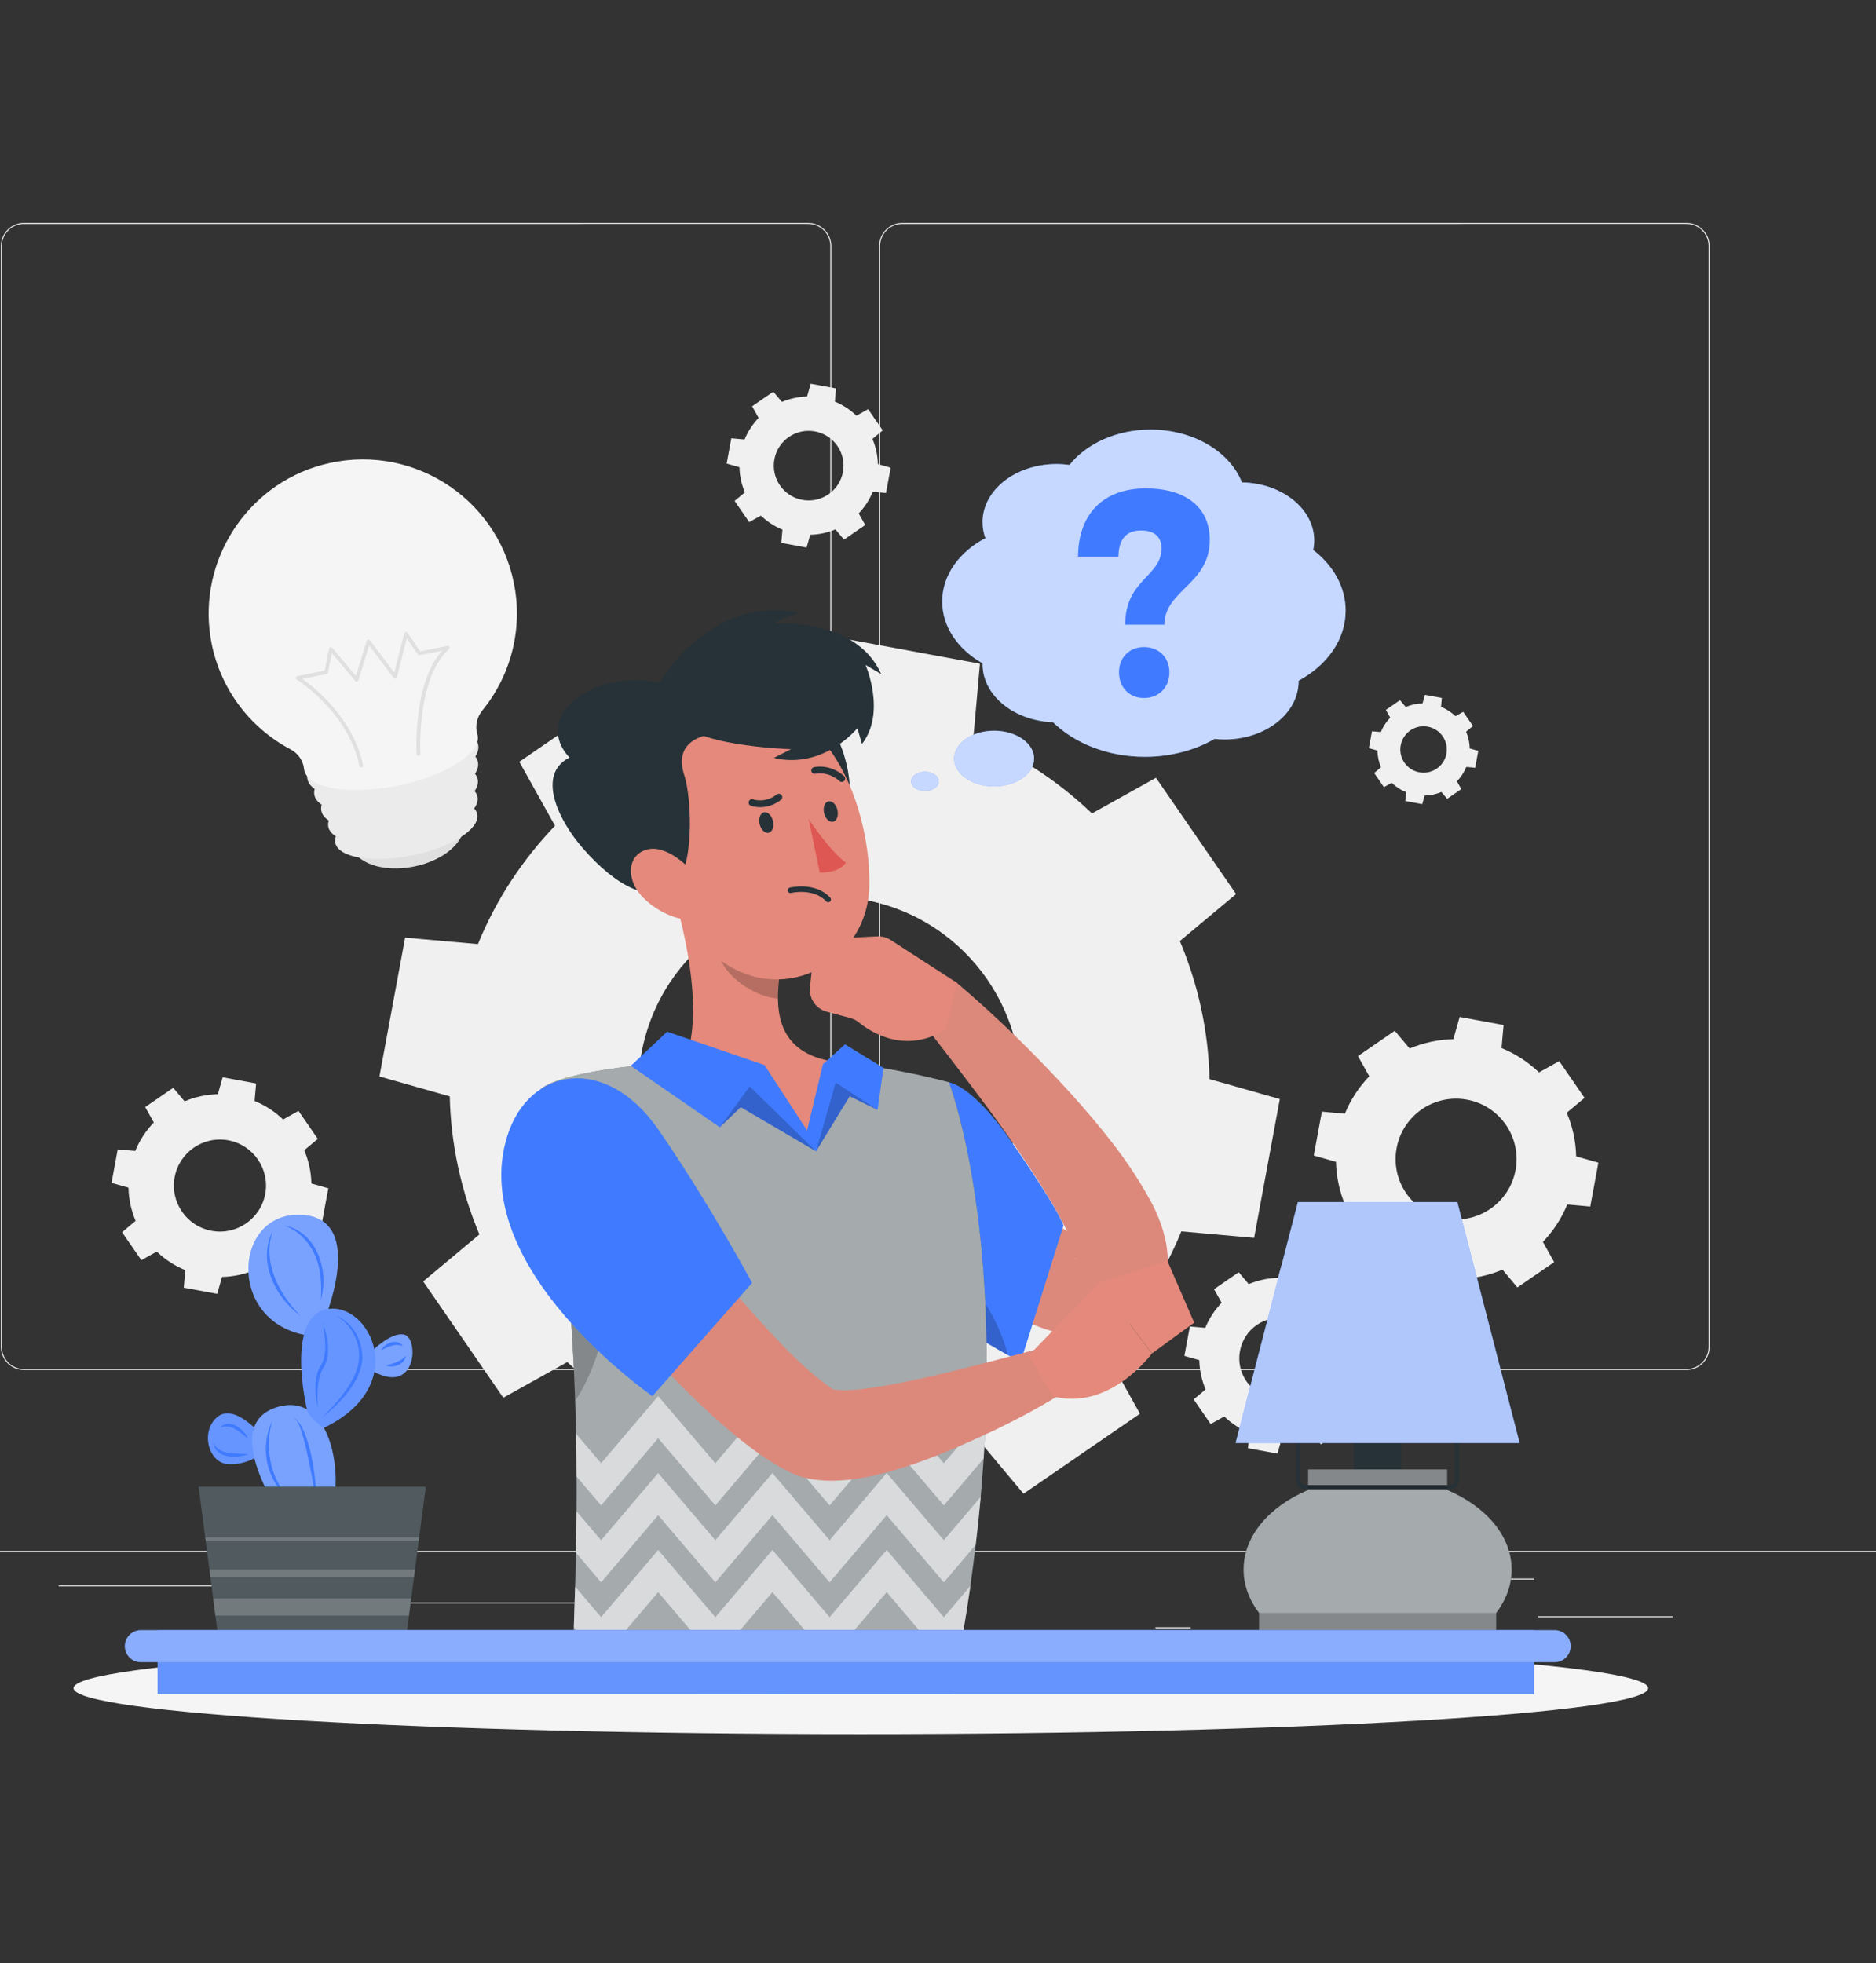 <svg width="237" height="248" viewBox="0 0 237 248" fill="none" xmlns="http://www.w3.org/2000/svg">
<rect x="0" y="0" width="237" height="248" fill="#333333" stroke="none"/>
<g clip-path="url(#clip0_104_226)">
<path d="M237 195.939H-19.494V196.068H237V195.939Z" fill="#EBEBEB"/>
<path d="M211.3 204.188H194.309V204.316H211.3V204.188Z" fill="#EBEBEB"/>
<path d="M150.418 205.577H145.959V205.705H150.418V205.577Z" fill="#EBEBEB"/>
<path d="M193.795 199.429H183.95V199.557H193.795V199.429Z" fill="#EBEBEB"/>
<path d="M29.575 200.289H7.417V200.417H29.575V200.289Z" fill="#EBEBEB"/>
<path d="M37.391 200.289H34.142V200.417H37.391V200.289Z" fill="#EBEBEB"/>
<path d="M96.004 202.454H47.949V202.582H96.004V202.454Z" fill="#EBEBEB"/>
<path d="M102.092 173.088H3.034C1.42 173.088 0.106 171.775 0.106 170.163V31.082C0.106 29.47 1.42 28.157 3.034 28.157H102.092C103.705 28.157 105.019 29.47 105.019 31.082V170.163C105.019 171.775 103.705 173.088 102.092 173.088ZM3.034 28.286C1.49 28.286 0.234 29.54 0.234 31.082V170.163C0.234 171.706 1.49 172.96 3.034 172.96H102.092C103.635 172.96 104.891 171.706 104.891 170.163V31.082C104.891 29.54 103.635 28.285 102.092 28.285L3.034 28.286Z" fill="#EBEBEB"/>
<path d="M213.049 173.088H113.992C112.377 173.088 111.064 171.775 111.064 170.163V31.082C111.064 29.47 112.378 28.157 113.992 28.157H213.049C214.663 28.157 215.977 29.47 215.977 31.082V170.163C215.977 171.775 214.663 173.088 213.049 173.088ZM113.992 28.286C112.448 28.286 111.192 29.54 111.192 31.082V170.163C111.192 171.706 112.448 172.96 113.992 172.96H213.049C214.593 172.96 215.848 171.706 215.848 170.163V31.082C215.848 29.54 214.593 28.285 213.049 28.285L113.992 28.286Z" fill="#EBEBEB"/>
<path d="M60.566 155.954L53.463 161.888L63.584 176.581L71.671 172.074C75.942 176.157 80.983 179.496 86.643 181.801L85.824 190.989L103.38 194.229L105.902 185.356C112.013 185.224 117.915 183.903 123.364 181.614L129.306 188.71L144.014 178.6L139.503 170.523C143.591 166.256 146.934 161.222 149.241 155.569L158.438 156.386L161.682 138.85L152.8 136.33C152.667 130.227 151.346 124.331 149.054 118.887L156.157 112.954L146.037 98.262L137.95 102.767C133.679 98.686 128.639 95.345 122.979 93.04L123.797 83.853L106.241 80.612L103.718 89.486C97.608 89.619 91.704 90.939 86.256 93.227L80.315 86.133L65.606 96.243L70.116 104.321C66.029 108.586 62.687 113.62 60.378 119.274L51.181 118.456L47.936 135.992L56.82 138.512C56.953 144.616 58.275 150.511 60.566 155.954ZM81.042 133.035C83.467 119.924 96.075 111.259 109.2 113.681C122.328 116.104 131.002 128.697 128.577 141.808C126.152 154.919 113.545 163.584 100.417 161.162C87.292 158.739 78.617 146.146 81.042 133.035Z" fill="#F0F0F0"/>
<path d="M177.948 163.367L183.498 164.391L184.295 161.587C186.227 161.545 188.092 161.127 189.815 160.404L191.693 162.647L196.342 159.451L194.916 156.898C196.208 155.55 197.265 153.957 197.995 152.171L200.902 152.43L201.927 146.886L199.12 146.09C199.078 144.16 198.66 142.296 197.935 140.577L200.181 138.701L196.981 134.057L194.425 135.48C193.075 134.191 191.482 133.134 189.692 132.406L189.951 129.502L184.401 128.478L183.604 131.282C181.672 131.325 179.807 131.742 178.084 132.465L176.206 130.223L171.556 133.419L172.982 135.973C171.691 137.321 170.633 138.912 169.904 140.699L166.996 140.44L165.971 145.984L168.779 146.78C168.821 148.71 169.239 150.574 169.963 152.294L167.718 154.17L170.917 158.814L173.473 157.389C174.823 158.679 176.417 159.735 178.206 160.464L177.948 163.367ZM176.437 145.047C177.204 140.903 181.189 138.164 185.338 138.93C189.488 139.696 192.229 143.676 191.463 147.821C190.696 151.965 186.712 154.704 182.561 153.939C178.412 153.172 175.671 149.192 176.437 145.047Z" fill="#F0F0F0"/>
<path d="M23.213 162.678L27.441 163.458L28.048 161.321C29.519 161.289 30.94 160.971 32.252 160.42L33.683 162.129L37.225 159.694L36.139 157.749C37.123 156.722 37.928 155.509 38.484 154.148L40.698 154.345L41.479 150.122L39.34 149.516C39.308 148.046 38.99 146.626 38.438 145.316L40.149 143.887L37.712 140.348L35.764 141.433C34.736 140.45 33.523 139.646 32.159 139.091L32.357 136.88L28.129 136.099L27.522 138.235C26.05 138.268 24.63 138.585 23.317 139.136L21.887 137.428L18.345 139.862L19.431 141.807C18.447 142.834 17.642 144.046 17.086 145.408L14.871 145.211L14.09 149.434L16.229 150.04C16.261 151.51 16.579 152.93 17.131 154.241L15.42 155.67L17.857 159.208L19.804 158.122C20.833 159.105 22.047 159.91 23.41 160.465L23.213 162.678ZM22.062 148.723C22.646 145.566 25.682 143.479 28.842 144.062C32.003 144.646 34.092 147.678 33.508 150.835C32.924 153.992 29.889 156.079 26.728 155.495C23.567 154.912 21.478 151.88 22.062 148.723Z" fill="#F0F0F0"/>
<path d="M98.7 68.588L101.899 69.178L102.358 67.561C103.471 67.537 104.547 67.296 105.54 66.879L106.622 68.172L109.302 66.33L108.48 64.858C109.225 64.081 109.834 63.164 110.254 62.134L111.93 62.283L112.521 59.088L110.903 58.629C110.879 57.517 110.638 56.443 110.22 55.451L111.514 54.37L109.67 51.693L108.197 52.514C107.419 51.771 106.5 51.162 105.469 50.742L105.619 49.068L102.42 48.477L101.961 50.094C100.847 50.119 99.772 50.359 98.779 50.776L97.697 49.483L95.017 51.325L95.839 52.797C95.095 53.574 94.485 54.491 94.065 55.522L92.39 55.372L91.799 58.567L93.417 59.026C93.441 60.138 93.682 61.212 94.1 62.204L92.806 63.285L94.649 65.962L96.123 65.14C96.901 65.884 97.82 66.492 98.851 66.912L98.7 68.588ZM97.829 58.029C98.271 55.64 100.568 54.062 102.959 54.503C105.351 54.944 106.931 57.239 106.49 59.627C106.047 62.016 103.751 63.595 101.359 63.153C98.968 62.712 97.388 60.418 97.829 58.029Z" fill="#F0F0F0"/>
<path d="M177.536 101.196L179.669 101.59L179.976 100.512C180.718 100.496 181.436 100.335 182.097 100.057L182.819 100.919L184.606 99.691L184.059 98.709C184.555 98.191 184.961 97.579 185.242 96.892L186.359 96.992L186.753 94.861L185.674 94.555C185.658 93.814 185.497 93.097 185.218 92.436L186.082 91.715L184.852 89.93L183.87 90.477C183.351 89.981 182.739 89.576 182.051 89.295L182.15 88.179L180.017 87.785L179.71 88.863C178.968 88.88 178.25 89.04 177.589 89.318L176.867 88.456L175.08 89.685L175.628 90.666C175.131 91.184 174.725 91.796 174.445 92.483L173.327 92.384L172.933 94.514L174.012 94.82C174.028 95.562 174.189 96.279 174.467 96.94L173.604 97.661L174.834 99.446L175.816 98.898C176.336 99.394 176.948 99.8 177.636 100.08L177.536 101.196ZM176.955 94.154C177.25 92.561 178.782 91.509 180.376 91.803C181.971 92.097 183.025 93.627 182.731 95.22C182.436 96.813 180.904 97.866 179.309 97.571C177.714 97.278 176.66 95.747 176.955 94.154Z" fill="#F0F0F0"/>
<path d="M151.511 171.834C151.539 173.128 151.82 174.378 152.305 175.532L150.799 176.791L152.945 179.905L154.66 178.95C155.566 179.815 156.634 180.524 157.834 181.012L157.661 182.96L161.384 183.647L161.918 181.766C163.214 181.738 164.465 181.458 165.621 180.973L166.88 182.477L169.999 180.334L169.043 178.621C169.909 177.716 170.618 176.649 171.108 175.45L173.058 175.624L173.746 171.905L171.862 171.371C171.834 170.077 171.554 168.827 171.068 167.673L172.574 166.415L170.428 163.3L168.714 164.255C167.808 163.389 166.74 162.681 165.539 162.192L165.713 160.245L161.99 159.558L161.455 161.439C160.16 161.467 158.908 161.747 157.752 162.232L156.493 160.728L153.374 162.872L154.331 164.585C153.465 165.489 152.755 166.557 152.266 167.755L150.316 167.582L149.629 171.3L151.511 171.834ZM156.647 170.673C157.161 167.893 159.834 166.055 162.618 166.569C165.401 167.083 167.24 169.753 166.726 172.533C166.212 175.313 163.539 177.15 160.756 176.637C157.972 176.122 156.133 173.452 156.647 170.673Z" fill="#F0F0F0"/>
<path d="M58.537 103.865C59.005 106.175 56.21 108.688 52.296 109.478C48.382 110.267 44.83 109.034 44.363 106.725C43.895 104.414 46.69 101.901 50.604 101.112C54.519 100.322 58.07 101.555 58.537 103.865Z" fill="#E0E0E0"/>
<path d="M60.048 95.58C60.366 95.067 60.504 94.557 60.406 94.072C59.948 91.803 54.746 90.939 48.79 92.14C42.833 93.342 38.376 96.155 38.835 98.423C38.933 98.908 39.258 99.324 39.751 99.675C39.684 99.933 39.665 100.187 39.715 100.435C39.812 100.915 40.141 101.324 40.639 101.666C40.562 101.932 40.544 102.194 40.595 102.447C40.691 102.924 41.025 103.329 41.535 103.663C41.447 103.933 41.423 104.2 41.475 104.459C41.571 104.933 41.91 105.335 42.433 105.661C42.336 105.937 42.302 106.208 42.355 106.47C42.736 108.357 47.06 109.076 52.012 108.076C56.965 107.078 60.67 104.739 60.289 102.853C60.236 102.59 60.099 102.353 59.902 102.137C60.258 101.634 60.414 101.132 60.318 100.657C60.266 100.399 60.14 100.162 59.954 99.947C60.293 99.441 60.444 98.939 60.348 98.462C60.297 98.208 60.178 97.974 60.004 97.759C60.33 97.251 60.474 96.746 60.378 96.267C60.327 96.02 60.211 95.792 60.048 95.58Z" fill="#EBEBEB"/>
<path d="M64.916 73.644C62.697 62.667 51.628 55.73 40.63 58.749C31.141 61.353 25.041 70.847 26.599 80.553C27.611 86.861 31.517 91.92 36.706 94.672C37.647 95.171 38.302 96.087 38.411 97.146C38.416 97.198 38.424 97.249 38.434 97.3C38.9 99.603 44.181 100.482 50.23 99.261C56.279 98.041 60.806 95.185 60.34 92.881C60.33 92.831 60.317 92.782 60.303 92.734C59.99 91.703 60.252 90.6 60.932 89.764C64.474 85.411 66.115 79.572 64.916 73.644Z" fill="#F5F5F5"/>
<path d="M52.935 95.472C52.92 95.476 52.906 95.479 52.89 95.48C52.762 95.487 52.651 95.389 52.644 95.26C52.622 94.881 52.167 86.312 55.862 82.207L53.029 82.778C52.937 82.797 52.843 82.759 52.79 82.682L51.388 80.642L50.144 85.567C50.122 85.653 50.047 85.72 49.964 85.739C49.876 85.757 49.785 85.722 49.731 85.65L46.636 81.547L45.281 85.948C45.256 86.029 45.195 86.101 45.104 86.108C45.02 86.125 44.933 86.095 44.878 86.03L41.937 82.518L41.43 84.974C41.412 85.065 41.343 85.142 41.248 85.155L38.2 85.77C39.747 86.87 44.666 90.771 45.857 96.663C45.883 96.789 45.801 96.915 45.675 96.938C45.548 96.963 45.425 96.882 45.4 96.755C44.028 89.969 37.552 85.89 37.486 85.849C37.405 85.799 37.362 85.704 37.379 85.609C37.396 85.516 37.468 85.434 37.563 85.422L41.004 84.728L41.577 81.95C41.594 81.862 41.661 81.793 41.747 81.77H41.748C41.836 81.749 41.927 81.778 41.985 81.847L44.961 85.4L46.324 80.972C46.35 80.888 46.415 80.825 46.507 80.81C46.594 80.795 46.681 80.83 46.734 80.9L49.812 84.98L51.062 80.027C51.085 79.938 51.154 79.874 51.248 79.854C51.338 79.838 51.429 79.876 51.481 79.952L53.088 82.291L56.529 81.597C56.633 81.576 56.737 81.626 56.785 81.721C56.832 81.816 56.81 81.93 56.731 82C52.603 85.673 53.104 95.138 53.11 95.233C53.116 95.347 53.041 95.445 52.935 95.472Z" fill="#E0E0E0"/>
<path d="M108.753 219.081C163.685 219.081 208.216 216.484 208.216 213.279C208.216 210.075 163.685 207.478 108.753 207.478C53.822 207.478 9.291 210.075 9.291 213.279C9.291 216.484 53.822 219.081 108.753 219.081Z" fill="#F5F5F5"/>
<path d="M169.996 77.144C169.996 74.143 168.427 71.432 165.9 69.484C165.982 69.093 166.027 68.692 166.027 68.282C166.027 64.284 161.959 61.035 156.898 60.943C155.368 57.078 150.78 54.273 145.358 54.273C141.035 54.273 137.244 56.057 135.109 58.739C134.578 58.665 134.032 58.624 133.475 58.624C128.311 58.624 124.126 61.912 124.126 65.968C124.126 66.669 124.253 67.345 124.487 67.987C121.198 69.712 119.031 72.654 119.031 75.993C119.031 79.211 121.042 82.057 124.13 83.804C124.129 83.838 124.127 83.872 124.127 83.907C124.127 87.844 128.07 91.056 133.023 91.242C135.754 93.906 139.938 95.612 144.632 95.612C147.927 95.612 150.97 94.77 153.437 93.348C153.853 93.392 154.276 93.417 154.707 93.417C159.87 93.417 164.056 90.129 164.056 86.073C164.056 86.048 164.054 86.023 164.053 85.998C167.641 84.064 169.996 80.82 169.996 77.144Z" fill="#407BFF"/>
<path d="M118.598 98.718C118.598 99.389 117.819 99.933 116.859 99.933C115.898 99.933 115.119 99.389 115.119 98.718C115.119 98.048 115.898 97.504 116.859 97.504C117.819 97.504 118.598 98.048 118.598 98.718Z" fill="#407BFF"/>
<path d="M130.641 95.831C130.641 97.772 128.379 99.346 125.589 99.346C122.799 99.346 120.537 97.772 120.537 95.831C120.537 93.889 122.799 92.315 125.589 92.315C128.379 92.315 130.641 93.889 130.641 95.831Z" fill="#407BFF"/>
<path opacity="0.7" d="M169.996 77.144C169.996 74.143 168.427 71.432 165.9 69.484C165.982 69.093 166.027 68.692 166.027 68.282C166.027 64.284 161.959 61.035 156.898 60.943C155.368 57.078 150.78 54.273 145.358 54.273C141.035 54.273 137.244 56.057 135.109 58.739C134.578 58.665 134.032 58.624 133.475 58.624C128.311 58.624 124.126 61.912 124.126 65.968C124.126 66.669 124.253 67.345 124.487 67.987C121.198 69.712 119.031 72.654 119.031 75.993C119.031 79.211 121.042 82.057 124.13 83.804C124.129 83.838 124.127 83.872 124.127 83.907C124.127 87.844 128.07 91.056 133.023 91.242C135.754 93.906 139.938 95.612 144.632 95.612C147.927 95.612 150.97 94.77 153.437 93.348C153.853 93.392 154.276 93.417 154.707 93.417C159.87 93.417 164.056 90.129 164.056 86.073C164.056 86.048 164.054 86.023 164.053 85.998C167.641 84.064 169.996 80.82 169.996 77.144Z" fill="white"/>
<path opacity="0.7" d="M118.598 98.718C118.598 99.389 117.819 99.933 116.859 99.933C115.898 99.933 115.119 99.389 115.119 98.718C115.119 98.048 115.898 97.504 116.859 97.504C117.819 97.504 118.598 98.048 118.598 98.718Z" fill="white"/>
<path opacity="0.7" d="M130.641 95.831C130.641 97.772 128.379 99.346 125.589 99.346C122.799 99.346 120.537 97.772 120.537 95.831C120.537 93.889 122.799 92.315 125.589 92.315C128.379 92.315 130.641 93.889 130.641 95.831Z" fill="white"/>
<path d="M144.755 61.701C149.744 61.701 152.835 64.044 152.835 68.21C152.835 73.826 147.1 74.571 147.1 78.922H142.149C142.149 73.195 146.729 72.86 146.729 69.289C146.729 67.726 145.76 67.019 144.123 67.019C142.298 67.019 141.329 68.099 141.292 70.331H136.191C136.227 64.863 139.431 61.701 144.755 61.701ZM147.734 84.949C147.734 86.844 146.394 88.184 144.532 88.184C142.67 88.184 141.366 86.844 141.366 84.949C141.366 83.051 142.67 81.749 144.532 81.749C146.393 81.749 147.734 83.051 147.734 84.949Z" fill="#407BFF"/>
<path d="M32.909 181.174C32.909 181.174 29.561 177.192 27.417 179.049C25.274 180.906 26.358 184.845 28.83 184.971C31.302 185.099 32.909 183.726 32.909 183.726V181.174Z" fill="#407BFF"/>
<path opacity="0.2" d="M32.909 181.174C32.909 181.174 29.561 177.192 27.417 179.049C25.274 180.906 26.358 184.845 28.83 184.971C31.302 185.099 32.909 183.726 32.909 183.726V181.174Z" fill="white"/>
<path d="M46.573 171.076C46.573 171.076 49.386 168.133 51.127 168.632C52.868 169.131 52.687 176.163 47.286 173.316L46.573 171.076Z" fill="#407BFF"/>
<path opacity="0.3" d="M46.573 171.076C46.573 171.076 49.386 168.133 51.127 168.632C52.868 169.131 52.687 176.163 47.286 173.316L46.573 171.076Z" fill="white"/>
<path d="M36.526 193.034C36.526 193.034 27.283 180.404 34.784 177.845C42.286 175.286 43.626 188.007 41.482 191.548C39.339 195.089 36.526 193.034 36.526 193.034Z" fill="#407BFF"/>
<path d="M40.812 167.175C40.812 167.175 46.546 153.878 38.053 153.476C29.56 153.075 28.635 166.661 38.407 168.632L40.812 167.175Z" fill="#407BFF"/>
<path opacity="0.3" d="M36.526 193.034C36.526 193.034 27.283 180.404 34.784 177.845C42.286 175.286 43.626 188.007 41.482 191.548C39.339 195.089 36.526 193.034 36.526 193.034Z" fill="white"/>
<path opacity="0.3" d="M40.812 167.175C40.812 167.175 46.546 153.878 38.053 153.476C29.56 153.075 28.635 166.661 38.407 168.632L40.812 167.175Z" fill="white"/>
<path d="M38.778 178.063C38.778 178.063 35.99 166.322 41.348 165.385C46.706 164.449 51.996 175.057 40.912 180.39C40.912 180.39 39.011 179.212 38.778 178.063Z" fill="#407BFF"/>
<path opacity="0.2" d="M38.778 178.063C38.778 178.063 35.99 166.322 41.348 165.385C46.706 164.449 51.996 175.057 40.912 180.39C40.912 180.39 39.011 179.212 38.778 178.063Z" fill="white"/>
<path d="M37.944 166.225C34.746 163.891 32.533 159.381 34.416 155.58C34.342 155.934 34.246 156.318 34.16 156.669C33.529 160.274 35.504 163.709 37.944 166.225Z" fill="#407BFF"/>
<path d="M35.91 154.813C39.566 155.527 41.237 159.499 40.796 162.906C40.712 163.389 40.642 163.872 40.545 164.348C40.566 163.379 40.608 162.418 40.512 161.458C40.282 158.622 38.72 155.854 35.91 154.813Z" fill="#407BFF"/>
<path d="M42.405 166.226C44.65 167.021 45.942 169.578 45.756 171.889C45.568 173.571 44.626 175.08 43.581 176.342C42.731 177.357 41.769 178.271 40.709 179.049C41.181 178.592 41.642 178.129 42.073 177.637C43.344 176.205 44.6 174.624 45.145 172.767C45.892 170.35 44.681 167.392 42.405 166.226Z" fill="#407BFF"/>
<path d="M40.812 167.176C41.365 168.893 41.856 170.95 40.956 172.641C40.207 173.737 40.129 175.171 40.112 176.479C40.101 176.933 40.12 177.388 40.142 177.845C39.921 176.955 39.822 176.035 39.844 175.107C39.854 174.181 40.064 173.184 40.59 172.412C41.418 170.829 41.022 168.889 40.812 167.176Z" fill="#407BFF"/>
<path d="M37.042 179.049C39.21 180.218 40.062 187.553 39.987 189.949C39.919 189.473 39.847 189.001 39.757 188.53C39.346 186.183 38.919 183.828 38.299 181.529C38.006 180.665 37.821 179.614 37.042 179.049Z" fill="#407BFF"/>
<path d="M34.417 179.457C33.379 182.876 34.136 186.664 36.526 189.343C36.198 189.041 35.851 188.745 35.554 188.405C33.409 186.015 32.988 182.313 34.417 179.457Z" fill="#407BFF"/>
<path d="M48.754 172.51C49.738 172.245 50.575 172.006 51.295 171.284C51.117 172.383 49.719 172.901 48.754 172.51Z" fill="#407BFF"/>
<path d="M48.181 170.57C48.643 169.629 50.221 169.043 50.893 170.068C49.948 169.656 49.028 170.172 48.181 170.57Z" fill="#407BFF"/>
<path d="M31.379 181.768C30.301 181.007 29.183 179.715 27.785 180.39C28.92 179.043 30.84 180.56 31.379 181.768Z" fill="#407BFF"/>
<path d="M31.379 183.727C29.959 184.245 27.17 184.29 26.974 182.312C27.783 183.92 29.843 183.567 31.379 183.727Z" fill="#407BFF"/>
<path d="M25.083 187.823H53.796L51.398 206.173H27.481L25.083 187.823Z" fill="#263238"/>
<g opacity="0.2">
<path d="M53.797 187.824L52.956 194.239L52.905 194.644L52.428 198.292L52.304 199.24L51.95 201.941L51.668 204.103L51.396 206.173H27.481L27.209 204.103L26.927 201.941L26.578 199.24L26.45 198.292L25.978 194.644L25.922 194.239L25.085 187.824H53.797Z" fill="#FAFAFA"/>
</g>
<path opacity="0.2" d="M51.95 201.94L51.668 204.103H27.209L26.927 201.94H51.95Z" fill="#FAFAFA"/>
<path opacity="0.2" d="M52.428 198.293L52.304 199.241H26.578L26.45 198.293H52.428Z" fill="#FAFAFA"/>
<path opacity="0.2" d="M52.956 194.24L52.904 194.645H25.978L25.921 194.24H52.956Z" fill="#FAFAFA"/>
<path d="M177.031 178.759H171.045V191.022H177.031V178.759Z" fill="#263238"/>
<path d="M190.968 198.292C190.968 194.031 187.703 190.299 182.815 188.237V185.65H165.26V188.239C160.372 190.3 157.106 194.032 157.106 198.292C157.106 200.27 157.814 202.135 159.061 203.775V205.947H161.184H186.895H189.014V203.78C190.261 202.14 190.968 200.275 190.968 198.292Z" fill="#263238"/>
<path opacity="0.6" d="M190.968 198.292C190.968 194.031 187.703 190.299 182.815 188.237V185.65H165.26V188.239C160.372 190.3 157.106 194.032 157.106 198.292C157.106 200.27 157.814 202.135 159.061 203.775V205.947H161.184H186.895H189.014V203.78C190.261 202.14 190.968 200.275 190.968 198.292Z" fill="#FAFAFA"/>
<path d="M183.256 188.137H164.82C164.24 188.137 163.767 187.665 163.767 187.085V158.59H164.28V187.085C164.28 187.382 164.522 187.624 164.82 187.624H183.256C183.554 187.624 183.796 187.382 183.796 187.085V158.59H184.309V187.085C184.309 187.665 183.836 188.137 183.256 188.137Z" fill="#263238"/>
<path d="M191.983 182.311H156.092L163.965 151.864H184.111L191.983 182.311Z" fill="#407BFF"/>
<path opacity="0.2" d="M189.014 203.774H159.061V205.947H189.014V203.774Z" fill="black"/>
<path opacity="0.2" d="M182.815 185.65H165.261V188.237H182.815V185.65Z" fill="black"/>
<path opacity="0.6" d="M191.983 182.311H156.092L163.965 151.864H184.111L191.983 182.311Z" fill="#FAFAFA"/>
<path d="M118.469 138.247C123.017 144.143 127.861 150.336 133.73 154.82C135.022 155.761 136.119 156.368 137.205 156.69C137.293 156.719 137.188 156.763 137.099 156.835C137.045 156.897 137.041 156.897 137.042 156.936C136.997 156.968 136.88 157.079 136.838 157.119C136.345 157.596 135.931 158.347 135.924 159.003C135.926 159.145 135.954 159.135 135.954 159.042C135.639 156.689 134.21 154.364 132.997 152.168C128.101 143.902 121.936 136.181 116.021 128.496L120.653 123.974C125.894 128.419 130.71 133.11 135.326 138.201C138.855 142.146 142.306 146.285 144.98 151.046C147.644 155.598 149.234 162.061 144.496 166.073C142.516 167.815 139.53 168.842 137.01 168.791C128.032 168.669 119.826 160.217 114.322 154.14C111.985 151.463 109.771 148.667 107.759 145.742L118.469 138.247Z" fill="#DC897C"/>
<path d="M105.42 118.56L110.83 118.298C111.432 118.269 112.029 118.43 112.534 118.757L120.917 124.182L119.541 130.018C114.319 133.31 109.861 130.286 108.497 129.164C108.18 128.903 107.813 128.716 107.416 128.61L104.448 127.818C103.082 127.454 102.183 126.153 102.326 124.748L102.694 121.141C102.839 119.726 103.997 118.629 105.42 118.56Z" fill="#E4897B"/>
<path d="M134.36 154.81L128.935 172.082C128.935 172.082 128.325 171.76 127.33 171.203C124.707 169.732 119.403 166.646 115.485 163.589C113.207 161.814 111.401 160.05 110.86 158.619C109.042 153.798 119.881 136.721 119.881 136.721C123.286 137.571 127.422 143.743 127.422 143.743C127.422 143.743 133.054 151.684 134.36 154.81Z" fill="#407BFF"/>
<path opacity="0.2" d="M127.33 171.203C124.706 169.732 119.403 166.646 115.485 163.589C115.387 161.302 115.542 158.866 116.043 156.32C116.043 156.32 124.753 161.251 127.33 171.203Z" fill="black"/>
<path d="M119.881 136.726C119.881 136.726 130.385 163.763 120.224 214.043C105.791 214.008 79.347 213.944 72.325 213.927C72.012 206.582 75.342 172.201 68.334 137.579C68.334 137.579 70.299 135.182 85.751 134.16C91.865 133.756 100.733 133.707 106.112 134.21C113.204 134.874 119.881 136.726 119.881 136.726Z" fill="#263238"/>
<path opacity="0.6" d="M124.546 178.621C124.483 180.448 124.391 182.332 124.265 184.274C124.161 185.843 124.04 187.458 123.896 189.107C123.718 191.077 123.511 193.1 123.258 195.175C123.062 196.87 122.837 198.599 122.59 200.363C122.285 202.489 121.946 204.661 121.561 206.891C121.164 209.218 120.72 211.602 120.226 214.044C105.792 214.01 79.347 213.946 72.324 213.929C72.254 212.332 72.358 209.453 72.49 205.575C72.548 204.023 72.605 202.305 72.657 200.449C72.698 199.099 72.732 197.668 72.761 196.174C72.795 194.514 72.824 192.767 72.836 190.94C72.847 189.52 72.847 188.055 72.841 186.544C72.836 184.797 72.812 182.993 72.772 181.143C72.749 179.769 72.709 178.373 72.663 176.954C72.496 171.909 72.191 166.565 71.691 161.037C71.001 153.447 69.937 145.517 68.332 137.576C68.332 137.576 70.299 135.18 85.751 134.157C91.865 133.755 100.73 133.703 106.115 134.209C113.201 134.876 119.881 136.726 119.881 136.726C119.881 136.726 125.501 151.183 124.546 178.621Z" fill="#FAFAFA"/>
<path opacity="0.2" d="M77.657 158.831C77.657 158.831 77.231 170.249 72.663 176.954C72.496 171.909 72.191 166.566 71.691 161.038C73.56 159.618 75.597 158.768 77.657 158.831Z" fill="black"/>
<g opacity="0.6">
<path d="M124.546 178.621C124.483 180.448 124.391 182.333 124.265 184.275L119.237 190.187L112.017 181.7L104.803 190.187L97.584 181.7L90.37 190.187L83.15 181.7L75.936 190.187L72.842 186.544C72.836 184.797 72.813 182.993 72.773 181.143L75.937 184.861L83.151 176.374L90.37 184.861L97.584 176.374L104.803 184.861L112.017 176.374L119.237 184.861L124.546 178.621Z" fill="#FAFAFA"/>
</g>
<g opacity="0.6">
<path d="M123.896 189.107C123.718 191.077 123.511 193.1 123.257 195.174L119.236 199.909L112.016 191.422L104.803 199.909L97.583 191.422L90.369 199.909L83.15 191.422L75.936 199.909L72.761 196.174C72.795 194.513 72.824 192.767 72.836 190.939L75.936 194.583L83.15 186.096L90.369 194.583L97.583 186.096L104.803 194.583L112.016 186.096L119.236 194.583L123.896 189.107Z" fill="#FAFAFA"/>
</g>
<g opacity="0.6">
<path d="M122.59 200.363C122.286 202.489 121.946 204.661 121.561 206.891L119.236 209.626L112.017 201.145L104.803 209.626L97.583 201.145L90.37 209.626L83.15 201.145L75.937 209.626L72.491 205.575C72.549 204.023 72.606 202.305 72.658 200.449L75.937 204.305L83.15 195.818L90.37 204.305L97.583 195.818L104.803 204.305L112.017 195.818L119.236 204.305L122.59 200.363Z" fill="#FAFAFA"/>
</g>
<path d="M85.134 113.057C87.024 119.452 89.42 131.271 85.264 136.045C91.763 138.113 96.441 139.48 102.188 143.743C103.697 139.564 105.537 134.148 105.537 134.148C98.1 133.094 97.783 127.686 98.575 122.505L85.134 113.057Z" fill="#E4897B"/>
<path opacity="0.2" d="M90.614 116.913L98.568 122.501C98.376 123.728 98.254 124.965 98.281 126.154C95.464 126.013 91.361 123.323 90.793 120.445C90.511 119.009 90.441 117.61 90.614 116.913Z" fill="black"/>
<path d="M79.695 134.65L84.283 130.337L96.583 134.557L101.959 142.81L103.968 134.445L106.745 131.938L111.614 134.913L110.862 140.22L107.34 138.497L103.09 145.45L93.583 139.876L90.931 142.414L79.695 134.65Z" fill="#407BFF"/>
<path opacity="0.2" d="M103.09 145.45L105.572 136.76L110.863 140.22L107.34 138.497L103.09 145.45Z" fill="black"/>
<path opacity="0.2" d="M103.09 145.449L94.71 137.25L90.931 142.414L93.583 139.876L103.09 145.449Z" fill="black"/>
<path d="M82.825 151.411C85.886 155.118 90.111 160.261 93.231 163.796C96.951 167.927 100.65 172.312 105.145 175.479C105.321 175.59 105.119 175.479 105.035 175.465C104.97 175.441 104.897 175.434 104.887 175.435C104.844 175.439 104.882 175.446 104.881 175.46C106.902 175.905 109.176 175.432 111.333 175.141C117.917 174.035 124.39 172.174 130.98 170.48L133.571 176.409C131.076 177.929 128.583 179.25 125.999 180.517C119.53 183.556 107.721 189.034 100.576 186.349C97.811 185.158 95.465 183.423 93.255 181.655C89.803 178.837 86.623 175.714 83.613 172.535C80.653 169.391 77.851 166.179 75.152 162.831C74.246 161.713 73.395 160.614 72.49 159.415L82.825 151.411Z" fill="#DC897C"/>
<path d="M64.092 143.502C58.844 160.111 82.423 176.378 82.423 176.378L95.019 162.071C95.019 162.071 89.468 151.811 83.182 142.714C76.597 133.182 66.856 134.754 64.092 143.502Z" fill="#407BFF"/>
<path d="M129.955 171.261L138.819 162.071L145.522 170.995C145.522 170.995 140.23 178.289 133.033 176.408L129.955 171.261Z" fill="#E4897B"/>
<path d="M147.463 159.254L150.865 167.1L145.521 170.995L138.819 162.071L147.463 159.254Z" fill="#E4897B"/>
<path d="M102.262 89.286C106.826 91.073 109.954 103.496 104.413 106.485C98.873 109.474 93.618 85.903 102.262 89.286Z" fill="#263238"/>
<path d="M82.603 103.904C84.968 112.595 85.907 117.786 91.311 121.531C99.438 127.165 109.524 121.275 109.817 112.146C110.082 103.929 106.171 91.096 96.787 89.08C87.541 87.094 80.24 95.212 82.603 103.904Z" fill="#E4897B"/>
<path d="M90.379 92.705L89.413 85.045C87.395 86.049 85.234 86.548 83.23 86.204C74.014 84.62 67.405 90.868 71.941 95.703C67.766 97.82 70.493 103.548 73.591 107.118C77.895 112.079 82.292 114.276 85.084 111.744C87.63 110.301 87.508 101.205 86.434 97.896C84.815 92.91 90.379 92.705 90.379 92.705Z" fill="#263238"/>
<path d="M81.046 113.179C82.716 114.987 84.939 115.99 86.8 116.211C89.6 116.542 90.093 113.942 88.555 111.534C87.172 109.366 84.048 106.581 81.603 107.363C79.195 108.133 79.137 111.111 81.046 113.179Z" fill="#E4897B"/>
<path d="M95.957 104.064C96.105 104.78 96.607 105.294 97.078 105.214C97.549 105.133 97.81 104.488 97.662 103.773C97.514 103.058 97.011 102.543 96.541 102.624C96.07 102.704 95.808 103.349 95.957 104.064Z" fill="#263238"/>
<path d="M104.099 102.673C104.247 103.388 104.749 103.903 105.22 103.822C105.691 103.742 105.952 103.097 105.804 102.381C105.656 101.666 105.154 101.151 104.683 101.232C104.212 101.313 103.951 101.957 104.099 102.673Z" fill="#263238"/>
<path d="M102.159 103.471C102.159 103.471 104.653 107.317 106.868 109C105.839 110.399 103.56 110.23 103.56 110.23L102.159 103.471Z" fill="#DE5753"/>
<path d="M98.567 100.315C98.632 100.342 98.691 100.386 98.737 100.445C98.883 100.632 98.85 100.902 98.664 101.047C96.815 102.489 94.938 101.824 94.86 101.794C94.643 101.738 94.523 101.467 94.605 101.244C94.687 101.022 94.933 100.908 95.156 100.989C95.234 101.017 96.683 101.504 98.136 100.371C98.262 100.271 98.428 100.256 98.567 100.315Z" fill="#263238"/>
<path d="M106.448 98.776C106.315 98.81 106.168 98.779 106.058 98.681C104.597 97.389 103.042 97.752 103.026 97.756C102.796 97.812 102.563 97.672 102.507 97.442C102.45 97.213 102.59 96.981 102.818 96.924C102.818 96.924 102.819 96.923 102.82 96.923C102.902 96.903 104.833 96.451 106.626 98.04C106.804 98.196 106.82 98.468 106.663 98.645C106.604 98.712 106.528 98.756 106.448 98.776Z" fill="#263238"/>
<path d="M82.743 87.214C82.743 87.214 89.117 74.931 100.978 77.43C100.978 77.43 98.708 77.934 97.744 78.8C97.744 78.8 108.098 77.901 111.325 85.163L109.342 84.004C109.342 84.004 111.982 90.021 108.894 93.988L108.314 91.994C108.314 91.994 104.077 97.249 97.751 95.758L99.935 94.647C99.935 94.647 89.04 94.314 86.338 91.542C83.636 88.769 82.743 87.214 82.743 87.214Z" fill="#263238"/>
<path d="M104.633 113.989C104.54 113.989 104.448 113.952 104.379 113.879C102.771 112.144 99.956 112.807 99.928 112.814C99.744 112.858 99.556 112.746 99.51 112.561C99.465 112.377 99.577 112.19 99.762 112.144C99.893 112.111 102.996 111.373 104.885 113.409C105.015 113.549 105.006 113.767 104.867 113.897C104.801 113.959 104.717 113.989 104.633 113.989Z" fill="#263238"/>
<path d="M193.795 205.947H19.905V214.045H193.795V205.947Z" fill="#407BFF"/>
<path opacity="0.2" d="M193.795 205.947H19.905V214.045H193.795V205.947Z" fill="#FAFAFA"/>
<path d="M196.396 205.947H17.8C16.681 205.947 15.773 206.854 15.773 207.972C15.773 209.09 16.681 209.996 17.8 209.996H196.396C197.515 209.996 198.422 209.09 198.422 207.972C198.422 206.854 197.515 205.947 196.396 205.947Z" fill="#407BFF"/>
<path opacity="0.4" d="M196.396 205.947H17.8C16.681 205.947 15.773 206.854 15.773 207.972C15.773 209.09 16.681 209.996 17.8 209.996H196.396C197.515 209.996 198.422 209.09 198.422 207.972C198.422 206.854 197.515 205.947 196.396 205.947Z" fill="#FAFAFA"/>
</g>
<defs>
<clipPath id="clip0_104_226">
<rect width="237" height="248" fill="white"/>
</clipPath>
</defs>
</svg>
